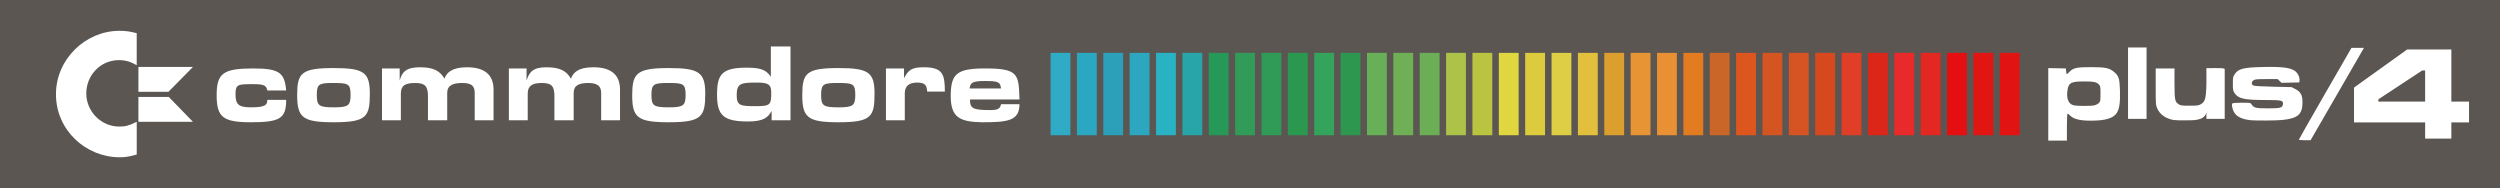 <svg width="312.817mm" height="23.535mm" version="1.1" viewBox="0 0 312.817 23.535" xmlns="http://www.w3.org/2000/svg">
 <path d="M 0,0 H 312.817 V 23.535 H 0 Z" fill="#5b5652" stroke-width=".794"/>
 <path d="m14.934 3.857c-4.222 0-7.932 3.54-7.932 7.932 0 4.521 3.752 7.889 7.974 7.889 0.768 0 1.194-0.086 2.132-0.343v-4.093c-0.939 0.469-1.407 0.596-2.175 0.596-2.346 0-4.138-1.961-4.138-4.136 0-2.259 1.749-4.179 4.094-4.179 0.811 0 1.493 0.214 2.218 0.64v-4.009c-0.81-0.213-1.365-0.299-2.175-0.299zm81.52 1.955v3.785c-0.54-0.737-1.032-1.13-2.997-1.13-3.145 0-3.736 0.836-3.736 3.391 0 2.605 0.836 3.341 3.883 3.341 1.917 0 2.506-0.491 2.949-1.327v1.178h2.36v-9.239zm169.821 0.127v8.933h2.316v-8.933zm27.96 0.048-3.291 5.705c-1.81 3.138-3.292 5.738-3.292 5.779 0 0.045 0.291 0.075 0.732 0.075h0.732l3.199-5.537c1.759-3.046 3.262-5.646 3.34-5.779l0.141-0.243h-0.78zm6.973 0.201-6.657 4.769v4.358h8.899v2.03h3.279v-2.03h2.213v-2.604h-2.213v-6.523zm-17.044 2.182c-0.315-8.82e-4 -0.657 0.003-1.03 0.012-2.44 0.059-3.061 0.219-3.517 0.907-0.211 0.319-0.228 0.408-0.228 1.19 0 0.775 0.018 0.871 0.222 1.179 0.456 0.69 1.209 0.856 3.9 0.858 2.031 0.002 2.193 0.042 2.145 0.529-0.043 0.441-0.308 0.513-1.898 0.513-1.496 0-1.744-0.061-2.029-0.495-0.137-0.21-0.154-0.212-1.198-0.211-0.583 7.5e-4 -1.11 0.033-1.173 0.073-0.083 0.053-0.097 0.168-0.053 0.436 0.166 1.014 0.866 1.528 2.288 1.679h5.2e-4c0.64 0.068 3.251 0.05 3.994-0.028 1.937-0.202 2.507-0.698 2.515-2.183 4e-3 -0.914-0.221-1.341-0.884-1.681l-0.483-0.247-2.302-0.052c-1.536-0.035-2.363-0.085-2.488-0.152-0.263-0.141-0.244-0.468 0.039-0.654 0.193-0.126 0.425-0.147 1.617-0.147h1.392l0.241 0.231 0.242 0.232 1.116-0.023 1.116-0.023 0.024-0.291c0.015-0.179-0.05-0.436-0.166-0.666-0.364-0.716-1.201-0.98-3.404-0.986zm-266.843 0.007v3.112h3.753l3.07-3.112zm244.3 0.023c-1.764-7.42e-4 -2.189 0.092-2.665 0.584-0.154 0.159-0.309 0.289-0.343 0.289-0.034 0-0.073-0.159-0.087-0.354l-0.026-0.353-2.206-0.046v4.538l5.2e-4 4.538h2.33v-1.66c0-0.913 0.032-1.679 0.071-1.703 0.039-0.024 0.161 0.052 0.271 0.169 0.457 0.489 1.237 0.697 2.622 0.697 1.861 0 2.848-0.293 3.279-0.973 0.332-0.523 0.439-1.281 0.396-2.8-0.041-1.477-0.14-1.801-0.698-2.292-0.59-0.52-1.117-0.633-2.946-0.634zm-209.055 0.017c-1.769 0-2.26 0.59-2.555 1.671v-1.523h-2.211v6.486h2.359v-3.342c0-0.982 0.492-1.326 1.819-1.326 1.229 0 1.573 0.442 1.573 1.671v2.997h2.408v-3.439c0-0.934 0.736-1.228 1.867-1.228 1.081 0 1.573 0.295 1.573 1.228v3.439h2.359v-3.833c0-1.915-1.18-2.801-3.341-2.801-1.868 0-2.556 0.688-2.802 1.425-0.491-0.836-1.179-1.425-3.047-1.425zm15.826 0c-1.72 0-2.161 0.59-2.506 1.671v-1.523h-2.212v6.486h2.359v-3.342c0-0.982 0.589-1.326 1.768-1.326 1.229 0 1.573 0.393 1.573 1.671v2.997h2.409v-3.439c0-0.934 0.688-1.228 1.818-1.228 1.081 0 1.621 0.344 1.621 1.228v3.439h2.36v-3.833c0-1.915-1.179-2.801-3.342-2.801-1.867 0-2.507 0.639-2.801 1.425-0.492-0.836-1.181-1.425-3.048-1.425zm47.182 0c-1.425 0-1.917 0.295-2.457 1.376v-1.228h-2.261v6.486h2.359v-3.39c0-0.884 0.541-1.327 1.524-1.327 0.982 0 1.228 0.295 1.277 1.129h2.212c0-2.211-0.295-3.046-2.654-3.046zm-73.819 0.099c-4.079 0-4.571 0.638-4.571 3.391 0 2.801 0.689 3.39 4.571 3.39 4.128 5.79e-4 4.521-0.687 4.521-3.588 0-2.653-0.737-3.193-4.521-3.193zm41.921 0c-4.079 0-4.57 0.688-4.57 3.439 0 2.753 0.688 3.342 4.57 3.342 4.129 5.79e-4 4.57-0.687 4.57-3.588 0-2.653-0.785-3.193-4.57-3.193zm21.232 0c-4.03 0-4.522 0.638-4.522 3.391 0 2.801 0.688 3.39 4.522 3.39 4.127 5.79e-4 4.52-0.687 4.52-3.588 0-2.653-0.737-3.193-4.52-3.193zm171.175 0.008v1.854c-0.041 2.094-0.186 2.364-0.73 2.679-0.252 0.146-0.437 0.169-1.376 0.169-0.897 0-1.125-0.026-1.31-0.147-0.492-0.322-0.58-0.421-0.58-2.554v-1.96h-2.35v2.288c2e-3 2.22 8e-3 2.302 0.197 2.725 0.336 0.75 1.054 1.26 2.016 1.431h5.1e-4c0.246 0.043 0.935 0.066 1.53 0.049 0.792-0.025 2.305 0.116 2.602-0.96 0.026 0-0.014 0.178 0 0.395v0.377h2.289v-6.217c-0.043-0.111-0.218-0.132-1.186-0.132zm-244.403 0.041c-3.735 0-4.571 0.589-4.571 3.342 0 2.752 0.786 3.39 4.276 3.39 3.686 0 4.423-0.492 4.423-2.802h-2.359c0 0.639-0.246 0.935-2.064 0.935-1.573 0-1.916-0.393-1.916-1.671 0-1.229 0.344-1.229 2.212-1.229 1.375 0 1.62 0.148 1.768 0.787h2.359c-0.196-2.212-0.836-2.752-4.127-2.752zm91.609 0c-3.54 0-4.326 0.639-4.326 3.44 0 2.605 1.033 3.244 3.883 3.293 3.195 0 4.719-0.148 4.719-2.261h-2.311c-0.098 0.491-0.294 0.737-1.278 0.737-2.26 0-2.604-0.197-2.604-1.328h6.193c-0.098-3.144-0.098-3.881-4.276-3.881zm179.793 0.255h0.367v3.891h-5.851l-3e-3 -0.281zm-179.892 1.317c1.721 0 1.966 0.099 2.064 0.934h-3.932c0.098-0.688 0.295-0.934 1.868-0.934zm137.599 0.052c1.186 0 1.55 0.075 1.837 0.38 0.189 0.201 0.202 0.274 0.202 1.159 0 0.874-0.014 0.959-0.194 1.15-0.107 0.114-0.357 0.248-0.557 0.298-0.442 0.111-2.21 0.105-2.64-0.009-0.638-0.169-0.903-0.871-0.73-1.934 0.144-0.886 0.46-1.044 2.082-1.044zm-166.055 0.145c1.326 0 1.77 0.196 1.77 1.227 0 1.573-0.1 1.722-1.966 1.722-1.868 0-2.359-0.05-2.359-1.376 0-1.524 0.589-1.573 2.555-1.573zm-53.128 0.05c1.916 0 2.261 0.049 2.261 1.474 0 1.327-0.247 1.573-2.064 1.573-1.918 0-2.163-0.197-2.163-1.573 0-1.327 0.295-1.474 1.966-1.474zm41.923 0c1.916 0 2.26 0.049 2.26 1.474 0 1.327-0.246 1.573-2.064 1.573-1.966 0-2.211-0.197-2.211-1.573 0-1.327 0.295-1.474 2.015-1.474zm21.23 0c1.917 0 2.261 0.049 2.261 1.474 0 1.327-0.246 1.573-2.064 1.573-1.965 0-2.211-0.197-2.211-1.573 0-1.327 0.294-1.474 2.014-1.474zm-87.438 1.745v3.114h6.823l-3.027-3.114z" fill="#fff" stroke-width=".265"/>
 <path d="m131.454 6.615h2.482v10.306h-2.482z" fill="#2fabc5" stroke-width=".794"/>
 <path d="m134.753 6.615h2.482v10.306h-2.482z" fill="#2ba7c1" stroke-width=".794"/>
 <path d="m138.053 6.615h2.482v10.306h-2.482z" fill="#2c9fb9" stroke-width=".794"/>
 <path d="m141.352 6.615h2.482v10.306h-2.482z" fill="#2da6c0" stroke-width=".794"/>
 <path d="m144.651 6.615h2.482v10.306h-2.482z" fill="#28b2c3" stroke-width=".794"/>
 <path d="m147.951 6.615h2.482v10.306h-2.482z" fill="#28a5a8" stroke-width=".794"/>
 <path d="m151.25 6.615h2.482v10.306h-2.482z" fill="#269857" stroke-width=".794"/>
 <path d="m154.549 6.615h2.482v10.306h-2.482z" fill="#319b58" stroke-width=".794"/>
 <path d="m157.849 6.615h2.482v10.306h-2.482z" fill="#309a57" stroke-width=".794"/>
 <path d="m161.148 6.615h2.482v10.306h-2.482z" fill="#2b9850" stroke-width=".794"/>
 <path d="m164.447 6.615h2.482v10.306h-2.482z" fill="#34a35c" stroke-width=".794"/>
 <path d="m167.746 6.615h2.482v10.306h-2.482z" fill="#2d974f" stroke-width=".794"/>
 <path d="m171.046 6.615h2.482v10.306h-2.482z" fill="#68b057" stroke-width=".794"/>
 <path d="m174.345 6.615h2.482v10.306h-2.482z" fill="#6faf55" stroke-width=".794"/>
 <path d="m177.644 6.615h2.482v10.306h-2.482z" fill="#6cae55" stroke-width=".794"/>
 <path d="m180.944 6.615h2.482v10.306h-2.482z" fill="#acc249" stroke-width=".794"/>
 <path d="m184.243 6.615h2.482v10.306h-2.482z" fill="#bac441" stroke-width=".794"/>
 <path d="m187.542 6.615h2.482v10.306h-2.482z" fill="#e0d640" stroke-width=".794"/>
 <path d="m190.842 6.615h2.482v10.306h-2.482z" fill="#dccc3d" stroke-width=".794"/>
 <path d="m194.141 6.615h2.482v10.306h-2.482z" fill="#ddce45" stroke-width=".794"/>
 <path d="m197.44 6.615h2.482v10.306h-2.482z" fill="#e2c03e" stroke-width=".794"/>
 <path d="m200.739 6.615h2.482v10.306h-2.482z" fill="#dc9f2d" stroke-width=".794"/>
 <path d="m204.039 6.615h2.482v10.306h-2.482z" fill="#e69434" stroke-width=".794"/>
 <path d="m207.338 6.615h2.482v10.306h-2.482z" fill="#e98f34" stroke-width=".794"/>
 <path d="m210.637 6.615h2.482v10.306h-2.482z" fill="#e37c20" stroke-width=".794"/>
 <path d="m213.937 6.615h2.482v10.306h-2.482z" fill="#ca6627" stroke-width=".794"/>
 <path d="m217.236 6.615h2.482v10.306h-2.482z" fill="#dd561d" stroke-width=".794"/>
 <path d="m220.535 6.615h2.482v10.306h-2.482z" fill="#d55522" stroke-width=".794"/>
 <path d="m223.834 6.615h2.482v10.306h-2.482z" fill="#d65424" stroke-width=".794"/>
 <path d="m227.134 6.615h2.482v10.306h-2.482z" fill="#d6481d" stroke-width=".794"/>
 <path d="m230.433 6.615h2.482v10.306h-2.482z" fill="#e13e28" stroke-width=".794"/>
 <path d="m233.732 6.615h2.482v10.306h-2.482z" fill="#dd261a" stroke-width=".794"/>
 <path d="m237.032 6.615h2.482v10.306h-2.482z" fill="#e92a2a" stroke-width=".794"/>
 <path d="m240.331 6.615h2.482v10.306h-2.482z" fill="#e22821" stroke-width=".794"/>
 <path d="m243.63 6.615h2.482v10.306h-2.482z" fill="#e50e10" stroke-width=".794"/>
 <path d="m246.929 6.615h2.482v10.306h-2.482z" fill="#e11613" stroke-width=".794"/>
 <path d="m250.229 6.615h2.482v10.306h-2.482z" fill="#e11413" stroke-width=".794"/>
</svg>
